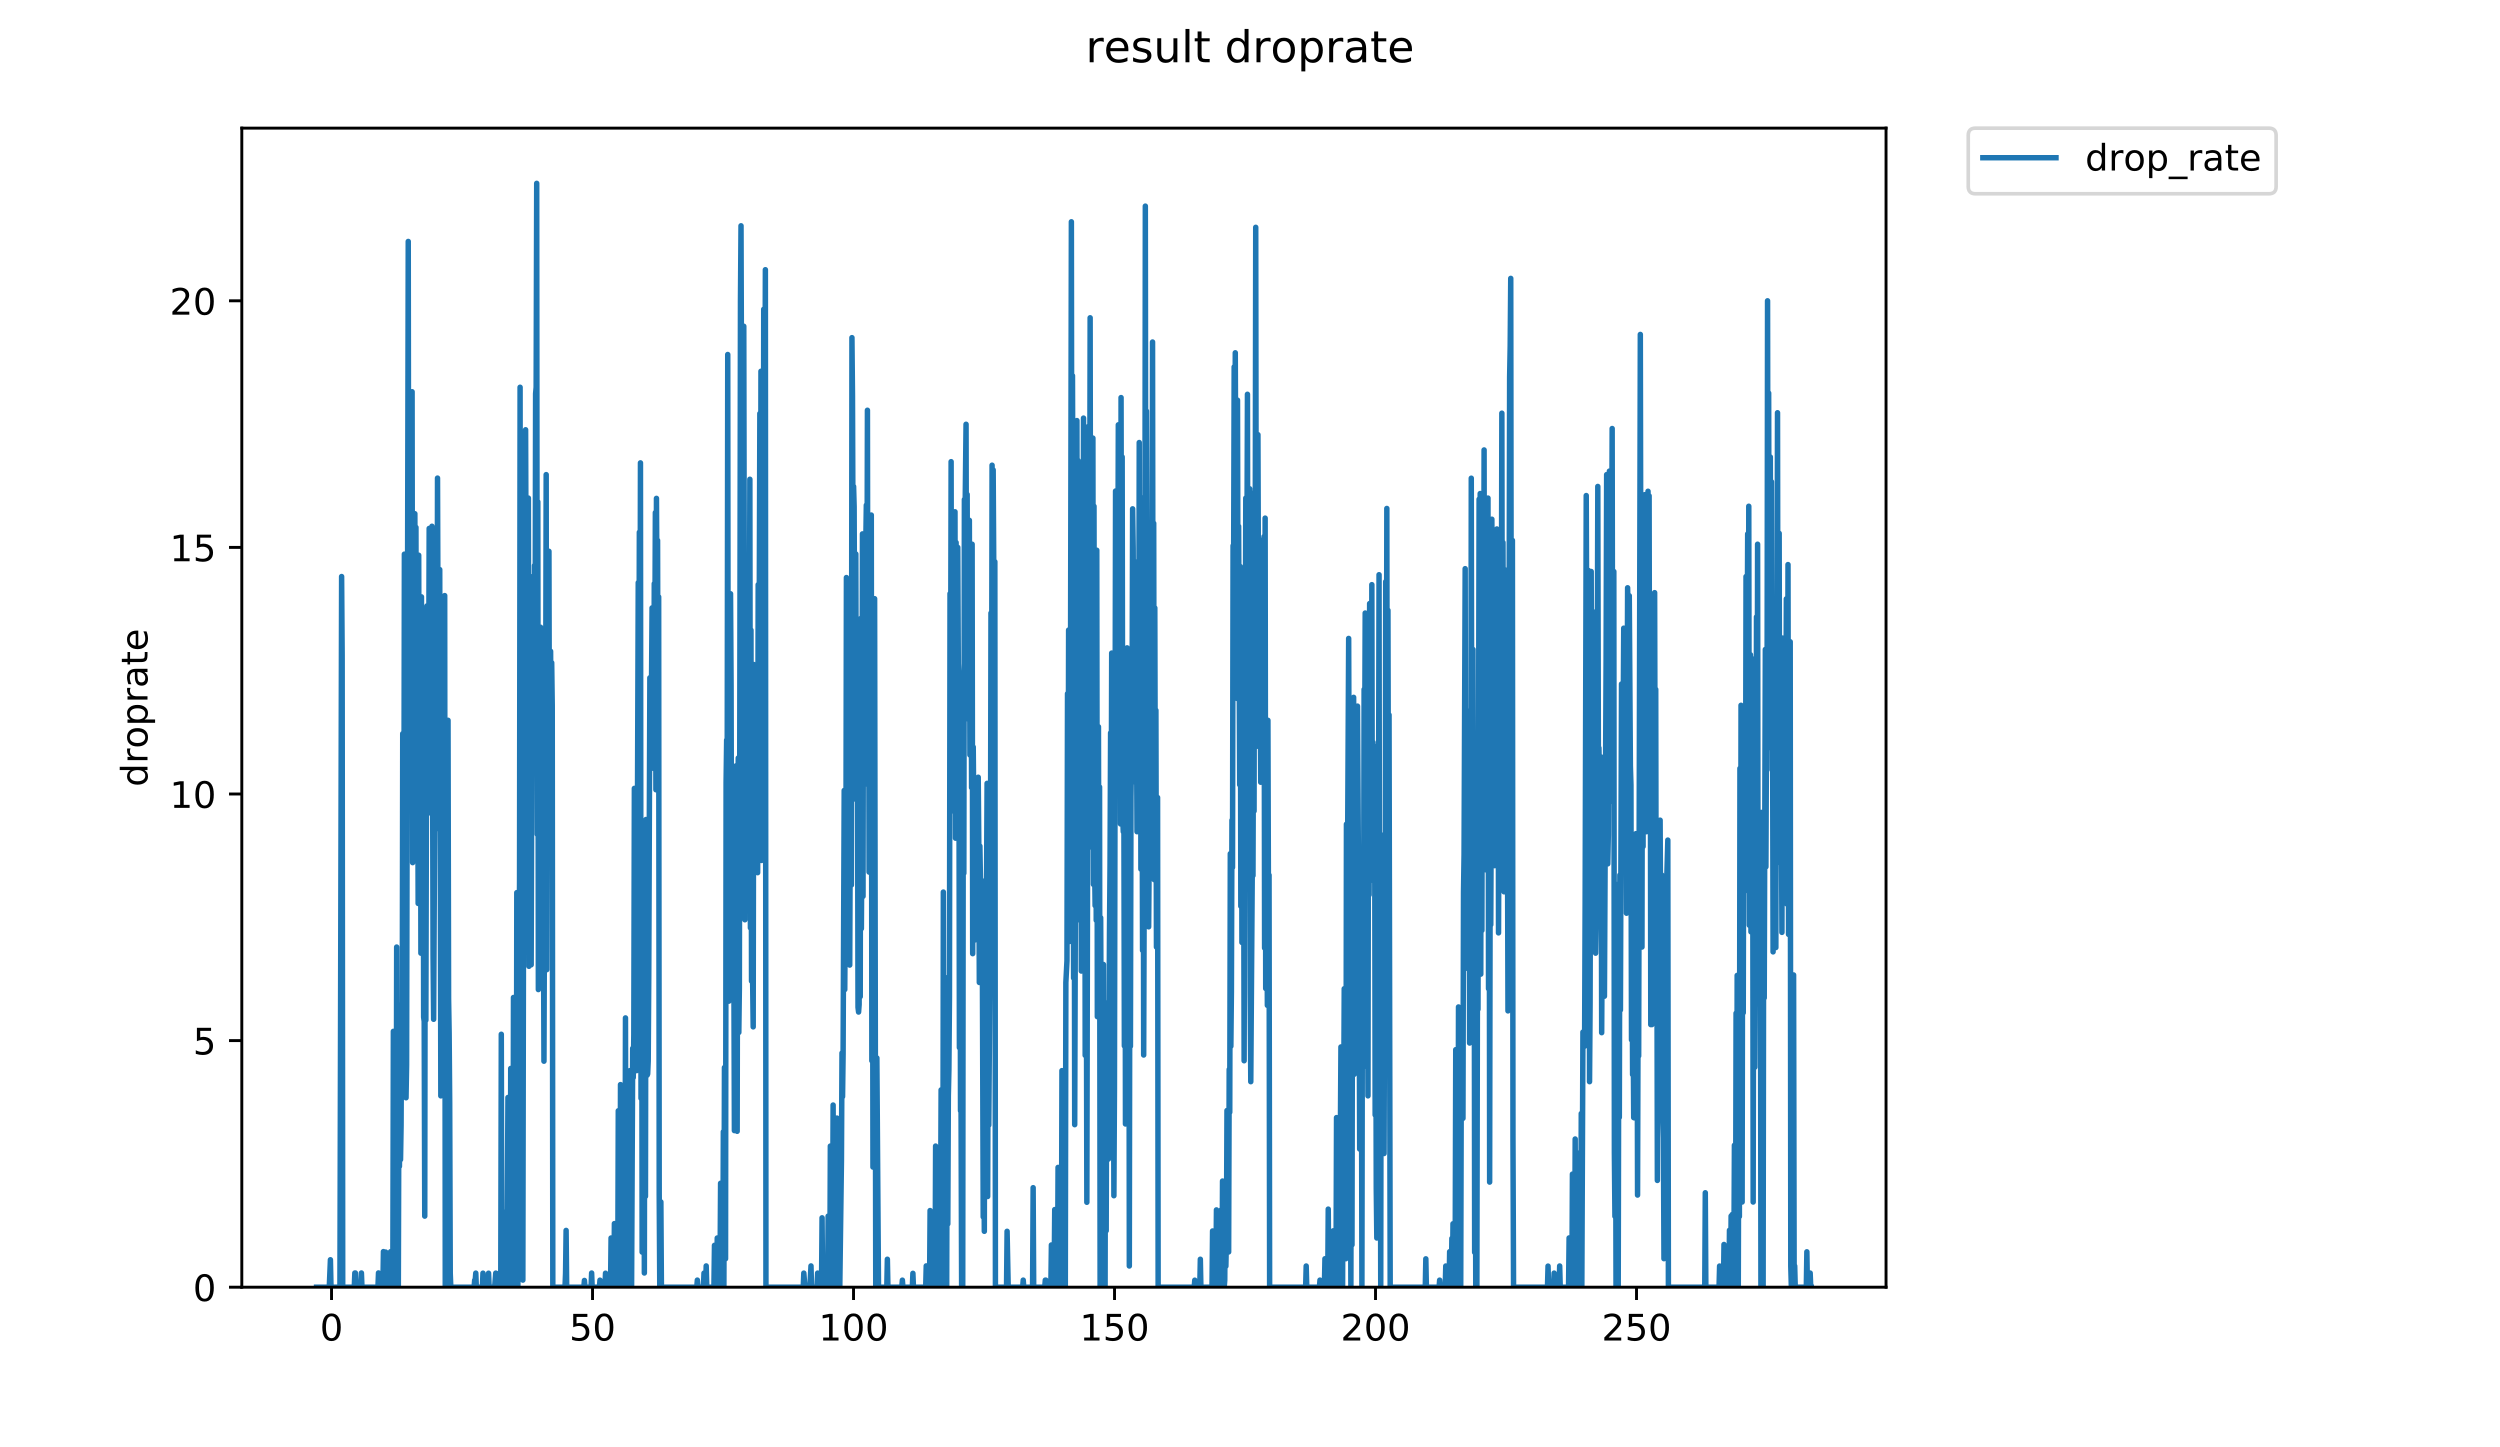 <?xml version="1.0" encoding="utf-8" standalone="no"?>
<!DOCTYPE svg PUBLIC "-//W3C//DTD SVG 1.1//EN"
  "http://www.w3.org/Graphics/SVG/1.1/DTD/svg11.dtd">
<!-- Created with matplotlib (https://matplotlib.org/) -->
<svg height="396pt" version="1.1" viewBox="0 0 684 396" width="684pt" xmlns="http://www.w3.org/2000/svg" xmlns:xlink="http://www.w3.org/1999/xlink">
 <defs>
  <style type="text/css">
*{stroke-linecap:butt;stroke-linejoin:round;}
  </style>
 </defs>
 <g id="figure_1">
  <g id="patch_1">
   <path d="M 0 396 
L 684 396 
L 684 0 
L 0 0 
z
" style="fill:#ffffff;"/>
  </g>
  <g id="axes_1">
   <g id="patch_2">
    <path d="M 66.159 352.174 
L 516.019 352.174 
L 516.019 35.062 
L 66.159 35.062 
z
" style="fill:#ffffff;"/>
   </g>
   <g id="matplotlib.axis_1">
    <g id="xtick_1">
     <g id="line2d_1">
      <defs>
       <path d="M 0 0 
L 0 3.5 
" id="mb878668087" style="stroke:#000000;stroke-width:0.8;"/>
      </defs>
      <g>
       <use style="stroke:#000000;stroke-width:0.8;" x="90.708" xlink:href="#mb878668087" y="352.174"/>
      </g>
     </g>
     <g id="text_1">
      <!-- 0 -->
      <defs>
       <path d="M 31.781 66.406 
Q 24.172 66.406 20.328 58.906 
Q 16.5 51.422 16.5 36.375 
Q 16.5 21.391 20.328 13.891 
Q 24.172 6.391 31.781 6.391 
Q 39.453 6.391 43.281 13.891 
Q 47.125 21.391 47.125 36.375 
Q 47.125 51.422 43.281 58.906 
Q 39.453 66.406 31.781 66.406 
z
M 31.781 74.219 
Q 44.047 74.219 50.516 64.516 
Q 56.984 54.828 56.984 36.375 
Q 56.984 17.969 50.516 8.266 
Q 44.047 -1.422 31.781 -1.422 
Q 19.531 -1.422 13.062 8.266 
Q 6.594 17.969 6.594 36.375 
Q 6.594 54.828 13.062 64.516 
Q 19.531 74.219 31.781 74.219 
z
" id="DejaVuSans-48"/>
      </defs>
      <g transform="translate(87.527 366.773)scale(0.1 -0.1)">
       <use xlink:href="#DejaVuSans-48"/>
      </g>
     </g>
    </g>
    <g id="xtick_2">
     <g id="line2d_2">
      <g>
       <use style="stroke:#000000;stroke-width:0.8;" x="162.117" xlink:href="#mb878668087" y="352.174"/>
      </g>
     </g>
     <g id="text_2">
      <!-- 50 -->
      <defs>
       <path d="M 10.797 72.906 
L 49.516 72.906 
L 49.516 64.594 
L 19.828 64.594 
L 19.828 46.734 
Q 21.969 47.469 24.109 47.828 
Q 26.266 48.188 28.422 48.188 
Q 40.625 48.188 47.75 41.5 
Q 54.891 34.812 54.891 23.391 
Q 54.891 11.625 47.562 5.094 
Q 40.234 -1.422 26.906 -1.422 
Q 22.312 -1.422 17.547 -0.641 
Q 12.797 0.141 7.719 1.703 
L 7.719 11.625 
Q 12.109 9.234 16.797 8.062 
Q 21.484 6.891 26.703 6.891 
Q 35.156 6.891 40.078 11.328 
Q 45.016 15.766 45.016 23.391 
Q 45.016 31 40.078 35.438 
Q 35.156 39.891 26.703 39.891 
Q 22.75 39.891 18.812 39.016 
Q 14.891 38.141 10.797 36.281 
z
" id="DejaVuSans-53"/>
      </defs>
      <g transform="translate(155.754 366.773)scale(0.1 -0.1)">
       <use xlink:href="#DejaVuSans-53"/>
       <use x="63.623" xlink:href="#DejaVuSans-48"/>
      </g>
     </g>
    </g>
    <g id="xtick_3">
     <g id="line2d_3">
      <g>
       <use style="stroke:#000000;stroke-width:0.8;" x="233.525" xlink:href="#mb878668087" y="352.174"/>
      </g>
     </g>
     <g id="text_3">
      <!-- 100 -->
      <defs>
       <path d="M 12.406 8.297 
L 28.516 8.297 
L 28.516 63.922 
L 10.984 60.406 
L 10.984 69.391 
L 28.422 72.906 
L 38.281 72.906 
L 38.281 8.297 
L 54.391 8.297 
L 54.391 0 
L 12.406 0 
z
" id="DejaVuSans-49"/>
      </defs>
      <g transform="translate(223.981 366.773)scale(0.1 -0.1)">
       <use xlink:href="#DejaVuSans-49"/>
       <use x="63.623" xlink:href="#DejaVuSans-48"/>
       <use x="127.246" xlink:href="#DejaVuSans-48"/>
      </g>
     </g>
    </g>
    <g id="xtick_4">
     <g id="line2d_4">
      <g>
       <use style="stroke:#000000;stroke-width:0.8;" x="304.934" xlink:href="#mb878668087" y="352.174"/>
      </g>
     </g>
     <g id="text_4">
      <!-- 150 -->
      <g transform="translate(295.39 366.773)scale(0.1 -0.1)">
       <use xlink:href="#DejaVuSans-49"/>
       <use x="63.623" xlink:href="#DejaVuSans-53"/>
       <use x="127.246" xlink:href="#DejaVuSans-48"/>
      </g>
     </g>
    </g>
    <g id="xtick_5">
     <g id="line2d_5">
      <g>
       <use style="stroke:#000000;stroke-width:0.8;" x="376.342" xlink:href="#mb878668087" y="352.174"/>
      </g>
     </g>
     <g id="text_5">
      <!-- 200 -->
      <defs>
       <path d="M 19.188 8.297 
L 53.609 8.297 
L 53.609 0 
L 7.328 0 
L 7.328 8.297 
Q 12.938 14.109 22.625 23.891 
Q 32.328 33.688 34.812 36.531 
Q 39.547 41.844 41.422 45.531 
Q 43.312 49.219 43.312 52.781 
Q 43.312 58.594 39.234 62.25 
Q 35.156 65.922 28.609 65.922 
Q 23.969 65.922 18.812 64.312 
Q 13.672 62.703 7.812 59.422 
L 7.812 69.391 
Q 13.766 71.781 18.938 73 
Q 24.125 74.219 28.422 74.219 
Q 39.75 74.219 46.484 68.547 
Q 53.219 62.891 53.219 53.422 
Q 53.219 48.922 51.531 44.891 
Q 49.859 40.875 45.406 35.406 
Q 44.188 33.984 37.641 27.219 
Q 31.109 20.453 19.188 8.297 
z
" id="DejaVuSans-50"/>
      </defs>
      <g transform="translate(366.799 366.773)scale(0.1 -0.1)">
       <use xlink:href="#DejaVuSans-50"/>
       <use x="63.623" xlink:href="#DejaVuSans-48"/>
       <use x="127.246" xlink:href="#DejaVuSans-48"/>
      </g>
     </g>
    </g>
    <g id="xtick_6">
     <g id="line2d_6">
      <g>
       <use style="stroke:#000000;stroke-width:0.8;" x="447.751" xlink:href="#mb878668087" y="352.174"/>
      </g>
     </g>
     <g id="text_6">
      <!-- 250 -->
      <g transform="translate(438.207 366.773)scale(0.1 -0.1)">
       <use xlink:href="#DejaVuSans-50"/>
       <use x="63.623" xlink:href="#DejaVuSans-53"/>
       <use x="127.246" xlink:href="#DejaVuSans-48"/>
      </g>
     </g>
    </g>
   </g>
   <g id="matplotlib.axis_2">
    <g id="ytick_1">
     <g id="line2d_7">
      <defs>
       <path d="M 0 0 
L -3.5 0 
" id="m9fac9e9830" style="stroke:#000000;stroke-width:0.8;"/>
      </defs>
      <g>
       <use style="stroke:#000000;stroke-width:0.8;" x="66.159" xlink:href="#m9fac9e9830" y="352.174"/>
      </g>
     </g>
     <g id="text_7">
      <!-- 0 -->
      <g transform="translate(52.796 355.973)scale(0.1 -0.1)">
       <use xlink:href="#DejaVuSans-48"/>
      </g>
     </g>
    </g>
    <g id="ytick_2">
     <g id="line2d_8">
      <g>
       <use style="stroke:#000000;stroke-width:0.8;" x="66.159" xlink:href="#m9fac9e9830" y="284.706"/>
      </g>
     </g>
     <g id="text_8">
      <!-- 5 -->
      <g transform="translate(52.796 288.505)scale(0.1 -0.1)">
       <use xlink:href="#DejaVuSans-53"/>
      </g>
     </g>
    </g>
    <g id="ytick_3">
     <g id="line2d_9">
      <g>
       <use style="stroke:#000000;stroke-width:0.8;" x="66.159" xlink:href="#m9fac9e9830" y="217.237"/>
      </g>
     </g>
     <g id="text_9">
      <!-- 10 -->
      <g transform="translate(46.434 221.036)scale(0.1 -0.1)">
       <use xlink:href="#DejaVuSans-49"/>
       <use x="63.623" xlink:href="#DejaVuSans-48"/>
      </g>
     </g>
    </g>
    <g id="ytick_4">
     <g id="line2d_10">
      <g>
       <use style="stroke:#000000;stroke-width:0.8;" x="66.159" xlink:href="#m9fac9e9830" y="149.769"/>
      </g>
     </g>
     <g id="text_10">
      <!-- 15 -->
      <g transform="translate(46.434 153.568)scale(0.1 -0.1)">
       <use xlink:href="#DejaVuSans-49"/>
       <use x="63.623" xlink:href="#DejaVuSans-53"/>
      </g>
     </g>
    </g>
    <g id="ytick_5">
     <g id="line2d_11">
      <g>
       <use style="stroke:#000000;stroke-width:0.8;" x="66.159" xlink:href="#m9fac9e9830" y="82.3"/>
      </g>
     </g>
     <g id="text_11">
      <!-- 20 -->
      <g transform="translate(46.434 86.099)scale(0.1 -0.1)">
       <use xlink:href="#DejaVuSans-50"/>
       <use x="63.623" xlink:href="#DejaVuSans-48"/>
      </g>
     </g>
    </g>
    <g id="text_12">
     <!-- droprate -->
     <defs>
      <path d="M 45.406 46.391 
L 45.406 75.984 
L 54.391 75.984 
L 54.391 0 
L 45.406 0 
L 45.406 8.203 
Q 42.578 3.328 38.25 0.953 
Q 33.938 -1.422 27.875 -1.422 
Q 17.969 -1.422 11.734 6.484 
Q 5.516 14.406 5.516 27.297 
Q 5.516 40.188 11.734 48.094 
Q 17.969 56 27.875 56 
Q 33.938 56 38.25 53.625 
Q 42.578 51.266 45.406 46.391 
z
M 14.797 27.297 
Q 14.797 17.391 18.875 11.75 
Q 22.953 6.109 30.078 6.109 
Q 37.203 6.109 41.297 11.75 
Q 45.406 17.391 45.406 27.297 
Q 45.406 37.203 41.297 42.844 
Q 37.203 48.484 30.078 48.484 
Q 22.953 48.484 18.875 42.844 
Q 14.797 37.203 14.797 27.297 
z
" id="DejaVuSans-100"/>
      <path d="M 41.109 46.297 
Q 39.594 47.172 37.812 47.578 
Q 36.031 48 33.891 48 
Q 26.266 48 22.188 43.047 
Q 18.109 38.094 18.109 28.812 
L 18.109 0 
L 9.078 0 
L 9.078 54.688 
L 18.109 54.688 
L 18.109 46.188 
Q 20.953 51.172 25.484 53.578 
Q 30.031 56 36.531 56 
Q 37.453 56 38.578 55.875 
Q 39.703 55.766 41.062 55.516 
z
" id="DejaVuSans-114"/>
      <path d="M 30.609 48.391 
Q 23.391 48.391 19.188 42.75 
Q 14.984 37.109 14.984 27.297 
Q 14.984 17.484 19.156 11.844 
Q 23.344 6.203 30.609 6.203 
Q 37.797 6.203 41.984 11.859 
Q 46.188 17.531 46.188 27.297 
Q 46.188 37.016 41.984 42.703 
Q 37.797 48.391 30.609 48.391 
z
M 30.609 56 
Q 42.328 56 49.016 48.375 
Q 55.719 40.766 55.719 27.297 
Q 55.719 13.875 49.016 6.219 
Q 42.328 -1.422 30.609 -1.422 
Q 18.844 -1.422 12.172 6.219 
Q 5.516 13.875 5.516 27.297 
Q 5.516 40.766 12.172 48.375 
Q 18.844 56 30.609 56 
z
" id="DejaVuSans-111"/>
      <path d="M 18.109 8.203 
L 18.109 -20.797 
L 9.078 -20.797 
L 9.078 54.688 
L 18.109 54.688 
L 18.109 46.391 
Q 20.953 51.266 25.266 53.625 
Q 29.594 56 35.594 56 
Q 45.562 56 51.781 48.094 
Q 58.016 40.188 58.016 27.297 
Q 58.016 14.406 51.781 6.484 
Q 45.562 -1.422 35.594 -1.422 
Q 29.594 -1.422 25.266 0.953 
Q 20.953 3.328 18.109 8.203 
z
M 48.688 27.297 
Q 48.688 37.203 44.609 42.844 
Q 40.531 48.484 33.406 48.484 
Q 26.266 48.484 22.188 42.844 
Q 18.109 37.203 18.109 27.297 
Q 18.109 17.391 22.188 11.75 
Q 26.266 6.109 33.406 6.109 
Q 40.531 6.109 44.609 11.75 
Q 48.688 17.391 48.688 27.297 
z
" id="DejaVuSans-112"/>
      <path d="M 34.281 27.484 
Q 23.391 27.484 19.188 25 
Q 14.984 22.516 14.984 16.5 
Q 14.984 11.719 18.141 8.906 
Q 21.297 6.109 26.703 6.109 
Q 34.188 6.109 38.703 11.406 
Q 43.219 16.703 43.219 25.484 
L 43.219 27.484 
z
M 52.203 31.203 
L 52.203 0 
L 43.219 0 
L 43.219 8.297 
Q 40.141 3.328 35.547 0.953 
Q 30.953 -1.422 24.312 -1.422 
Q 15.922 -1.422 10.953 3.297 
Q 6 8.016 6 15.922 
Q 6 25.141 12.172 29.828 
Q 18.359 34.516 30.609 34.516 
L 43.219 34.516 
L 43.219 35.406 
Q 43.219 41.609 39.141 45 
Q 35.062 48.391 27.688 48.391 
Q 23 48.391 18.547 47.266 
Q 14.109 46.141 10.016 43.891 
L 10.016 52.203 
Q 14.938 54.109 19.578 55.047 
Q 24.219 56 28.609 56 
Q 40.484 56 46.344 49.844 
Q 52.203 43.703 52.203 31.203 
z
" id="DejaVuSans-97"/>
      <path d="M 18.312 70.219 
L 18.312 54.688 
L 36.812 54.688 
L 36.812 47.703 
L 18.312 47.703 
L 18.312 18.016 
Q 18.312 11.328 20.141 9.422 
Q 21.969 7.516 27.594 7.516 
L 36.812 7.516 
L 36.812 0 
L 27.594 0 
Q 17.188 0 13.234 3.875 
Q 9.281 7.766 9.281 18.016 
L 9.281 47.703 
L 2.688 47.703 
L 2.688 54.688 
L 9.281 54.688 
L 9.281 70.219 
z
" id="DejaVuSans-116"/>
      <path d="M 56.203 29.594 
L 56.203 25.203 
L 14.891 25.203 
Q 15.484 15.922 20.484 11.062 
Q 25.484 6.203 34.422 6.203 
Q 39.594 6.203 44.453 7.469 
Q 49.312 8.734 54.109 11.281 
L 54.109 2.781 
Q 49.266 0.734 44.188 -0.344 
Q 39.109 -1.422 33.891 -1.422 
Q 20.797 -1.422 13.156 6.188 
Q 5.516 13.812 5.516 26.812 
Q 5.516 40.234 12.766 48.109 
Q 20.016 56 32.328 56 
Q 43.359 56 49.781 48.891 
Q 56.203 41.797 56.203 29.594 
z
M 47.219 32.234 
Q 47.125 39.594 43.094 43.984 
Q 39.062 48.391 32.422 48.391 
Q 24.906 48.391 20.391 44.141 
Q 15.875 39.891 15.188 32.172 
z
" id="DejaVuSans-101"/>
     </defs>
     <g transform="translate(40.354 215.236)rotate(-90)scale(0.1 -0.1)">
      <use xlink:href="#DejaVuSans-100"/>
      <use x="63.477" xlink:href="#DejaVuSans-114"/>
      <use x="104.559" xlink:href="#DejaVuSans-111"/>
      <use x="165.74" xlink:href="#DejaVuSans-112"/>
      <use x="229.217" xlink:href="#DejaVuSans-114"/>
      <use x="270.33" xlink:href="#DejaVuSans-97"/>
      <use x="331.609" xlink:href="#DejaVuSans-116"/>
      <use x="370.818" xlink:href="#DejaVuSans-101"/>
     </g>
    </g>
   </g>
   <g id="line2d_12">
    <path clip-path="url(#pbc13755c59)" d="M 86.607 352.174 
L 90.088 352.174 
L 90.401 344.667 
L 90.56 352.174 
L 93.007 352.174 
L 93.464 157.74 
L 93.614 179.377 
L 93.766 352.174 
L 96.93 352.174 
L 97.08 348.297 
L 97.23 348.291 
L 97.382 352.174 
L 98.734 352.174 
L 98.883 348.291 
L 99.034 352.174 
L 103.406 352.174 
L 103.556 348.274 
L 103.705 352.174 
L 104.756 352.174 
L 104.906 342.438 
L 105.055 352.174 
L 105.356 352.174 
L 105.508 342.563 
L 105.66 352.174 
L 105.96 352.174 
L 106.112 344.474 
L 106.262 352.174 
L 106.562 352.174 
L 106.715 350.263 
L 106.865 342.466 
L 107.019 352.174 
L 107.17 352.174 
L 107.324 346.489 
L 107.474 352.174 
L 107.624 282.178 
L 107.774 293.76 
L 107.923 336.575 
L 108.073 326.825 
L 108.224 332.842 
L 108.378 344.593 
L 108.528 259.114 
L 108.679 352.174 
L 108.829 289.955 
L 108.981 352.174 
L 109.132 301.911 
L 109.283 319.12 
L 109.433 305.644 
L 109.584 317.277 
L 109.735 307.901 
L 109.886 274.735 
L 110.036 292.073 
L 110.186 200.734 
L 110.337 251.214 
L 110.487 249.273 
L 110.637 151.618 
L 110.787 258.846 
L 110.938 178.187 
L 111.09 300.349 
L 111.244 291.357 
L 111.696 66.061 
L 111.846 193.652 
L 111.996 132.147 
L 112.146 216.071 
L 112.296 190.794 
L 112.446 130.52 
L 112.596 181.319 
L 112.749 107.182 
L 112.9 236.016 
L 113.05 153.852 
L 113.35 167.728 
L 113.5 140.546 
L 113.65 178.878 
L 113.802 144.283 
L 113.952 223.848 
L 114.256 199.67 
L 114.406 247.18 
L 114.556 151.907 
L 114.707 219.959 
L 114.857 212.383 
L 115.007 169.406 
L 115.157 260.79 
L 115.307 163.301 
L 115.457 235.514 
L 115.607 235.682 
L 115.758 181.319 
L 115.908 278.289 
L 116.06 279.442 
L 116.21 332.731 
L 116.361 216.851 
L 116.513 279.131 
L 116.815 165.786 
L 116.966 222.65 
L 117.118 172.513 
L 117.27 192.633 
L 117.422 144.579 
L 117.575 165.397 
L 117.727 221.837 
L 117.879 150.057 
L 118.03 157.479 
L 118.182 143.986 
L 118.488 261.444 
L 118.644 278.88 
L 118.948 219.732 
L 119.249 186.157 
L 119.4 170.193 
L 119.551 226.696 
L 119.703 130.808 
L 119.854 174.575 
L 120.006 155.832 
L 120.157 207.805 
L 120.309 155.832 
L 120.61 299.828 
L 120.76 243.604 
L 120.91 268.808 
L 121.215 249.256 
L 121.365 269.166 
L 121.669 162.957 
L 121.822 352.174 
L 122.431 352.174 
L 122.581 197.074 
L 122.733 273.252 
L 122.884 282.579 
L 123.035 301.767 
L 123.189 348.384 
L 123.339 352.174 
L 129.716 352.174 
L 129.868 350.26 
L 130.022 350.266 
L 130.173 348.324 
L 130.324 352.174 
L 131.986 352.174 
L 132.138 348.341 
L 132.29 352.174 
L 133.516 352.174 
L 133.668 348.352 
L 133.82 352.174 
L 135.336 352.174 
L 135.639 348.324 
L 135.791 352.174 
L 136.548 352.174 
L 136.699 348.313 
L 136.851 352.174 
L 137.003 352.174 
L 137.155 282.976 
L 137.306 352.174 
L 137.609 352.174 
L 137.76 350.235 
L 137.911 352.174 
L 138.061 334.8 
L 138.214 352.174 
L 138.37 331.587 
L 138.521 352.174 
L 138.673 352.174 
L 138.976 300.275 
L 139.127 352.174 
L 139.278 352.174 
L 139.43 309.705 
L 139.581 352.174 
L 139.732 292.331 
L 139.883 352.174 
L 140.034 294.012 
L 140.185 348.302 
L 140.335 352.174 
L 140.486 272.913 
L 140.636 352.174 
L 140.787 292.073 
L 140.937 352.174 
L 141.089 278.818 
L 141.242 352.174 
L 141.393 244.225 
L 141.695 352.174 
L 141.846 263.12 
L 141.996 261.053 
L 142.147 241.347 
L 142.297 105.953 
L 142.448 307.647 
L 142.599 264.93 
L 142.749 301.911 
L 142.9 268.808 
L 143.051 350.238 
L 143.351 185.442 
L 143.502 150.254 
L 143.653 187.617 
L 143.803 117.585 
L 144.108 210.035 
L 144.261 165.66 
L 144.414 195.67 
L 144.565 136.275 
L 144.718 264.379 
L 144.869 208.912 
L 145.019 205.041 
L 145.175 214.791 
L 145.33 263.968 
L 145.634 157.773 
L 145.785 191.719 
L 145.935 177.687 
L 146.088 193.312 
L 146.239 154.705 
L 146.39 191.489 
L 146.541 107.709 
L 146.692 105.953 
L 146.842 50.163 
L 146.993 228.272 
L 147.143 137.282 
L 147.294 270.747 
L 147.444 266.623 
L 147.595 226.155 
L 147.745 225.974 
L 147.895 171.611 
L 148.045 237.623 
L 148.196 192.968 
L 148.505 262.465 
L 148.667 247.263 
L 148.827 290.343 
L 149.134 201.196 
L 149.285 199.888 
L 149.436 129.857 
L 149.587 265.305 
L 149.738 179.873 
L 149.889 183.745 
L 150.04 174.32 
L 150.19 150.833 
L 150.341 220.149 
L 150.642 178.187 
L 150.793 203.105 
L 150.943 181.319 
L 151.094 193.197 
L 151.247 352.174 
L 154.584 352.174 
L 154.736 348.33 
L 154.886 336.642 
L 155.037 352.174 
L 159.74 352.174 
L 159.899 350.331 
L 160.051 352.174 
L 161.718 352.174 
L 161.869 348.302 
L 162.019 352.174 
L 164.001 352.174 
L 164.154 350.255 
L 164.304 352.174 
L 165.515 352.174 
L 165.668 348.352 
L 165.823 352.174 
L 167.037 352.174 
L 167.189 338.719 
L 167.339 352.174 
L 167.947 352.174 
L 168.098 334.775 
L 168.404 352.174 
L 169.01 352.174 
L 169.161 303.913 
L 169.311 352.174 
L 169.463 352.174 
L 169.615 350.249 
L 169.768 296.747 
L 169.918 352.174 
L 170.07 352.174 
L 170.221 303.913 
L 170.372 342.536 
L 170.524 352.174 
L 170.828 309.826 
L 170.978 352.174 
L 171.129 278.502 
L 171.28 350.246 
L 171.433 294.917 
L 171.585 352.174 
L 171.738 298.582 
L 171.889 352.174 
L 172.043 323.626 
L 172.194 352.174 
L 172.346 292.924 
L 172.498 352.174 
L 172.65 300.423 
L 172.801 352.174 
L 173.105 286.82 
L 173.258 294.835 
L 173.409 283.074 
L 173.561 215.699 
L 173.863 245.236 
L 174.013 243.604 
L 174.166 292.924 
L 174.622 159.407 
L 174.773 211.454 
L 174.925 145.618 
L 175.076 208.011 
L 175.229 126.642 
L 175.381 300.496 
L 175.54 232.189 
L 175.691 342.577 
L 175.841 243.291 
L 175.994 327.257 
L 176.144 274.735 
L 176.295 348.291 
L 176.445 249.273 
L 176.598 327.327 
L 176.748 224.217 
L 176.899 288.561 
L 177.05 294.178 
L 177.2 293.844 
L 177.351 290.312 
L 177.501 266.623 
L 177.803 185.442 
L 178.104 207.392 
L 178.406 166.321 
L 178.557 196.851 
L 178.707 187.143 
L 178.857 210.238 
L 179.007 159.685 
L 179.157 177.184 
L 179.307 140.241 
L 179.457 216.071 
L 179.607 136.353 
L 179.757 163.845 
L 179.909 147.841 
L 180.059 216.071 
L 180.209 163.301 
L 180.359 326.64 
L 180.512 352.174 
L 180.662 352.174 
L 180.812 328.842 
L 180.962 352.174 
L 190.642 352.174 
L 190.793 350.238 
L 190.944 352.174 
L 192.46 352.174 
L 192.612 348.33 
L 192.764 352.174 
L 193.065 352.174 
L 193.215 346.358 
L 193.367 352.174 
L 195.328 352.174 
L 195.481 340.723 
L 195.632 352.174 
L 196.087 352.174 
L 196.238 338.719 
L 196.39 352.174 
L 196.692 352.174 
L 196.845 344.529 
L 196.997 348.341 
L 197.151 323.746 
L 197.302 352.174 
L 197.453 348.313 
L 197.604 330.939 
L 197.755 352.174 
L 197.906 309.644 
L 198.057 352.174 
L 198.208 292.073 
L 198.359 301.911 
L 198.509 344.397 
L 198.659 214.126 
L 198.809 202.46 
L 198.959 213.927 
L 199.109 96.992 
L 199.263 243.231 
L 199.416 273.922 
L 199.721 198.015 
L 199.872 162.449 
L 200.022 187.617 
L 200.175 252.363 
L 200.479 213.183 
L 200.629 214.325 
L 200.93 309.337 
L 201.08 224.583 
L 201.386 209.526 
L 201.536 233.91 
L 201.687 309.522 
L 201.838 226.696 
L 201.989 207.392 
L 202.139 282.479 
L 202.29 270.394 
L 202.592 82.3 
L 202.742 61.779 
L 203.045 158.034 
L 203.196 143.688 
L 203.347 178.187 
L 203.498 89.26 
L 203.8 251.648 
L 203.951 203.531 
L 204.102 197.74 
L 204.252 160.238 
L 204.556 238.279 
L 204.706 193.425 
L 204.858 196.256 
L 205.009 196.033 
L 205.161 131.124 
L 205.312 253.863 
L 205.463 172.387 
L 205.617 268.433 
L 205.769 256.065 
L 206.073 280.952 
L 206.223 181.809 
L 206.376 184.219 
L 206.527 218.592 
L 206.68 189.944 
L 206.832 206.504 
L 206.983 182.296 
L 207.287 238.766 
L 207.44 159.956 
L 207.592 212.452 
L 207.894 113.143 
L 208.045 209.118 
L 208.197 101.577 
L 208.349 235.42 
L 208.65 130.175 
L 208.801 213.183 
L 208.953 84.61 
L 209.104 168.783 
L 209.407 73.794 
L 209.559 352.174 
L 219.77 352.174 
L 219.921 348.324 
L 220.225 352.174 
L 221.585 352.174 
L 221.886 346.358 
L 222.037 352.174 
L 223.552 352.174 
L 223.704 348.319 
L 223.854 352.174 
L 224.762 352.174 
L 224.916 333.196 
L 225.066 352.174 
L 225.672 352.174 
L 225.826 346.489 
L 225.977 348.302 
L 226.127 352.174 
L 226.427 352.174 
L 226.577 332.731 
L 226.727 352.174 
L 227.03 352.174 
L 227.181 313.566 
L 227.332 352.174 
L 227.637 352.174 
L 227.79 338.795 
L 227.942 302.339 
L 228.093 352.174 
L 228.246 352.174 
L 228.398 350.26 
L 228.55 305.91 
L 228.701 352.174 
L 228.853 305.976 
L 229.004 305.91 
L 229.155 352.174 
L 229.306 338.661 
L 229.458 352.174 
L 229.611 312.15 
L 229.764 352.174 
L 230.221 317.476 
L 230.371 288.103 
L 230.522 300.053 
L 230.673 288.287 
L 230.973 216.266 
L 231.124 270.747 
L 231.277 247.053 
L 231.428 246.001 
L 231.578 158.02 
L 231.728 198.793 
L 231.879 164.115 
L 232.031 159.682 
L 232.182 232.829 
L 232.332 162.177 
L 232.482 264.044 
L 232.789 182.323 
L 232.94 242.14 
L 233.09 92.382 
L 233.241 108.242 
L 233.392 150.544 
L 233.542 133.095 
L 233.693 138.605 
L 233.843 183.503 
L 233.993 179.128 
L 234.148 151.567 
L 234.298 218.784 
L 234.449 182.053 
L 234.599 199.013 
L 234.752 275.614 
L 234.907 276.895 
L 235.058 274.846 
L 235.209 207.805 
L 235.36 272.685 
L 235.513 169.209 
L 235.671 254.072 
L 235.821 228.803 
L 235.971 146.074 
L 236.122 245.236 
L 236.272 154.422 
L 236.423 214.325 
L 236.573 146.961 
L 236.723 212.383 
L 236.874 149.189 
L 237.026 138.203 
L 237.176 177.937 
L 237.329 112.243 
L 237.479 214.72 
L 237.629 150.254 
L 237.78 238.604 
L 237.931 189.786 
L 238.083 194.105 
L 238.233 187.617 
L 238.387 140.919 
L 238.538 290.223 
L 238.688 210.848 
L 238.839 319.31 
L 239.293 163.801 
L 239.603 352.174 
L 239.908 289.457 
L 240.359 352.174 
L 242.63 352.174 
L 242.783 344.529 
L 242.933 352.174 
L 246.733 352.174 
L 246.888 350.252 
L 247.039 352.174 
L 249.614 352.174 
L 249.769 348.384 
L 249.92 352.174 
L 253.269 352.174 
L 253.419 346.35 
L 253.569 352.174 
L 254.321 352.174 
L 254.474 331.209 
L 254.624 352.174 
L 255.227 352.174 
L 255.377 332.731 
L 255.528 352.174 
L 255.831 352.174 
L 255.982 313.566 
L 256.133 352.174 
L 256.434 352.174 
L 256.585 325.071 
L 256.735 352.174 
L 256.886 332.814 
L 257.037 352.174 
L 257.187 352.174 
L 257.337 332.703 
L 257.489 298.199 
L 257.639 352.174 
L 257.792 298.809 
L 257.949 352.174 
L 258.099 244.07 
L 258.25 332.787 
L 258.403 293.008 
L 258.555 352.174 
L 258.706 267.478 
L 258.858 279.235 
L 259.009 352.174 
L 259.164 295.398 
L 259.315 334.875 
L 259.466 299.828 
L 259.618 292.587 
L 259.772 272.688 
L 259.924 162.419 
L 260.075 195.135 
L 260.226 126.314 
L 260.376 221.904 
L 260.678 157.201 
L 260.829 183.022 
L 260.98 166.321 
L 261.13 199.378 
L 261.283 140.021 
L 261.435 229.33 
L 261.587 148.423 
L 261.738 179.873 
L 261.888 154.137 
L 262.039 149.769 
L 262.19 181.564 
L 262.341 184.706 
L 262.493 286.633 
L 262.646 222.207 
L 262.796 303.913 
L 262.947 303.636 
L 263.099 352.174 
L 263.251 256.338 
L 263.402 352.174 
L 263.554 206.504 
L 263.706 238.927 
L 263.856 136.663 
L 264.007 143.986 
L 264.312 116.082 
L 264.462 183.745 
L 264.614 135.277 
L 264.765 185.442 
L 264.916 157.757 
L 265.067 196.851 
L 265.218 142.358 
L 265.368 206.559 
L 265.52 165.19 
L 265.672 162.149 
L 265.824 215.505 
L 265.974 148.897 
L 266.125 260.922 
L 266.277 204.377 
L 266.428 221.837 
L 266.579 222.278 
L 266.73 257.175 
L 266.881 228.803 
L 267.033 253.863 
L 267.338 216.087 
L 267.488 247.632 
L 267.641 212.65 
L 267.792 230.557 
L 267.943 268.808 
L 268.093 231.483 
L 268.245 240.369 
L 268.396 242.454 
L 268.548 252.505 
L 268.703 240.983 
L 269.007 332.952 
L 269.158 313.731 
L 269.311 336.884 
L 269.464 251.019 
L 269.615 309.765 
L 269.768 254.974 
L 269.92 240.688 
L 270.07 214.325 
L 270.223 327.363 
L 270.376 270.221 
L 270.527 307.838 
L 270.979 245.389 
L 271.129 167.728 
L 271.28 214.72 
L 271.43 127.279 
L 271.582 210.848 
L 271.732 128.564 
L 272.034 179.625 
L 272.188 153.681 
L 272.346 352.174 
L 275.387 352.174 
L 275.54 336.884 
L 275.845 352.174 
L 279.804 352.174 
L 279.954 350.241 
L 280.105 352.174 
L 282.513 352.174 
L 282.667 324.953 
L 282.817 352.174 
L 285.841 352.174 
L 285.993 350.246 
L 286.145 350.249 
L 286.296 352.174 
L 287.512 352.174 
L 287.663 340.625 
L 287.814 352.174 
L 288.269 352.174 
L 288.42 348.313 
L 288.571 330.939 
L 288.723 352.174 
L 289.027 352.174 
L 289.179 344.507 
L 289.332 352.174 
L 289.484 319.404 
L 289.634 352.174 
L 289.788 352.174 
L 289.939 348.319 
L 290.092 327.221 
L 290.243 350.249 
L 290.395 352.174 
L 290.548 292.924 
L 290.708 352.174 
L 290.86 304.392 
L 291.012 293.164 
L 291.165 352.174 
L 291.317 294.754 
L 291.468 352.174 
L 291.618 268.808 
L 291.92 262.863 
L 292.071 189.786 
L 292.221 244.07 
L 292.372 172.387 
L 292.523 255.097 
L 292.674 257.583 
L 292.826 219.355 
L 293.128 60.679 
L 293.28 181.344 
L 293.431 102.792 
L 293.582 153.907 
L 293.734 267.598 
L 293.885 203.318 
L 294.036 307.711 
L 294.64 115.071 
L 294.79 229.857 
L 294.941 125.99 
L 295.092 251.648 
L 295.394 162.992 
L 295.545 247.331 
L 295.696 177.256 
L 295.848 265.676 
L 295.999 259.381 
L 296.15 183.745 
L 296.3 204.617 
L 296.451 114.391 
L 296.602 226.696 
L 296.753 135.966 
L 296.905 288.742 
L 297.207 249.715 
L 297.358 328.943 
L 297.812 116.662 
L 297.963 174.32 
L 298.113 166.587 
L 298.264 86.946 
L 298.415 196.098 
L 298.565 144.13 
L 298.716 231.799 
L 298.866 220.339 
L 299.017 119.858 
L 299.168 241.982 
L 299.319 138.508 
L 299.472 235.254 
L 299.622 247.782 
L 299.778 163.977 
L 299.929 251.792 
L 300.079 150.544 
L 300.233 278.158 
L 300.384 270.98 
L 300.536 198.837 
L 300.687 269.047 
L 300.838 215.309 
L 300.989 352.174 
L 301.139 251.069 
L 301.293 287.738 
L 301.444 284.609 
L 301.746 352.174 
L 301.898 263.88 
L 302.049 352.174 
L 302.199 311.577 
L 302.352 352.174 
L 302.502 274.401 
L 302.653 336.731 
L 302.803 286.067 
L 303.103 307.583 
L 303.254 317.126 
L 303.556 255.237 
L 303.707 236.514 
L 303.857 200.516 
L 304.007 231.625 
L 304.159 178.684 
L 304.309 268.688 
L 304.459 255.237 
L 304.61 274.513 
L 304.761 327.15 
L 304.913 298.353 
L 305.216 134.347 
L 305.368 148.132 
L 305.524 147.895 
L 305.824 167.728 
L 305.974 116.229 
L 306.123 190.561 
L 306.274 185.442 
L 306.424 134.094 
L 306.574 225.427 
L 306.724 108.781 
L 306.875 194.105 
L 307.025 125.014 
L 307.175 223.663 
L 307.325 227.557 
L 307.474 210.033 
L 307.625 286.162 
L 307.775 200.297 
L 307.925 307.519 
L 308.075 274.288 
L 308.225 270.394 
L 308.377 177.256 
L 308.529 258.521 
L 308.832 199.013 
L 308.983 346.375 
L 309.133 245.389 
L 309.284 286.257 
L 309.433 218.015 
L 309.734 193.197 
L 309.885 139.218 
L 310.035 149.963 
L 310.185 184.961 
L 310.335 153.566 
L 310.639 163.757 
L 310.789 214.126 
L 310.939 196.851 
L 311.089 227.557 
L 311.243 154.213 
L 311.393 208.293 
L 311.546 203.105 
L 311.696 121.077 
L 311.847 215.874 
L 311.998 136.041 
L 312.149 237.788 
L 312.3 199.452 
L 312.451 198.572 
L 312.603 260.041 
L 312.759 192.508 
L 312.91 288.652 
L 313.212 192.633 
L 313.363 56.395 
L 313.513 185.681 
L 313.665 112.458 
L 313.966 199.452 
L 314.118 189.786 
L 314.269 253.581 
L 314.577 212.004 
L 314.735 217.237 
L 314.886 238.279 
L 315.037 207.392 
L 315.187 202.676 
L 315.337 93.577 
L 315.492 216.294 
L 315.652 143.168 
L 315.803 240.688 
L 315.953 166.321 
L 316.103 225.974 
L 316.255 194.331 
L 316.406 259.114 
L 316.556 226.336 
L 316.711 218.194 
L 316.866 352.174 
L 326.738 352.174 
L 326.891 350.26 
L 327.044 352.174 
L 328.259 352.174 
L 328.412 344.529 
L 328.564 352.174 
L 331.607 352.174 
L 331.759 336.797 
L 332.064 352.174 
L 332.515 352.174 
L 332.667 348.335 
L 332.819 331.03 
L 332.97 352.174 
L 333.425 352.174 
L 333.726 334.7 
L 333.876 352.174 
L 334.029 331.12 
L 334.18 352.174 
L 334.332 352.174 
L 334.483 323.135 
L 334.635 352.174 
L 334.788 329.206 
L 334.943 352.174 
L 335.093 350.244 
L 335.244 327.007 
L 335.397 346.44 
L 335.549 338.719 
L 335.7 303.844 
L 335.853 327.467 
L 336.004 311.693 
L 336.156 342.536 
L 336.308 292.587 
L 336.46 304.324 
L 336.61 233.57 
L 336.761 286.257 
L 336.912 271.327 
L 337.063 224.4 
L 337.215 237.334 
L 337.368 149.29 
L 337.518 155.796 
L 337.669 100.369 
L 337.821 158.034 
L 337.973 96.524 
L 338.125 138.812 
L 338.275 142.488 
L 338.429 191.084 
L 338.579 109.482 
L 338.731 177.006 
L 338.882 143.986 
L 339.184 214.72 
L 339.335 154.988 
L 339.486 247.931 
L 339.637 174.32 
L 339.789 257.853 
L 339.941 186.631 
L 340.092 215.114 
L 340.243 222.65 
L 340.393 290.223 
L 340.846 136.275 
L 341.15 153.118 
L 341.303 107.875 
L 341.454 213.382 
L 341.607 138.812 
L 341.758 238.604 
L 341.909 133.723 
L 342.061 271.786 
L 342.212 295.95 
L 342.663 232.316 
L 342.814 239.565 
L 342.964 194.683 
L 343.114 221.904 
L 343.264 134.722 
L 343.415 161.062 
L 343.566 62.195 
L 343.717 170.714 
L 343.868 125.99 
L 344.02 204.166 
L 344.171 118.926 
L 344.322 164.654 
L 344.473 147.549 
L 344.625 153.34 
L 344.932 214.02 
L 345.234 174.32 
L 345.385 191.719 
L 345.536 169.567 
L 345.689 208.216 
L 345.84 146.794 
L 345.991 259.381 
L 346.142 141.757 
L 346.296 270.452 
L 346.45 236.405 
L 346.601 241.982 
L 346.752 275.067 
L 346.903 197.074 
L 347.057 249.978 
L 347.213 239.413 
L 347.368 352.174 
L 357.223 352.174 
L 357.374 346.383 
L 357.525 352.174 
L 360.995 352.174 
L 361.146 350.238 
L 361.296 352.174 
L 362.352 352.174 
L 362.502 344.397 
L 362.653 352.174 
L 363.256 352.174 
L 363.406 330.817 
L 363.557 350.241 
L 363.708 352.174 
L 364.162 352.174 
L 364.313 342.508 
L 364.615 352.174 
L 364.766 336.753 
L 364.917 352.174 
L 365.068 352.174 
L 365.219 338.661 
L 365.37 352.174 
L 365.523 352.174 
L 365.674 305.777 
L 365.825 352.174 
L 365.975 352.174 
L 366.276 319.215 
L 366.426 352.174 
L 366.579 311.923 
L 366.729 309.522 
L 366.88 286.446 
L 367.03 330.848 
L 367.182 292.331 
L 367.331 352.174 
L 367.481 305.443 
L 367.631 303.496 
L 367.781 270.512 
L 368.081 319.073 
L 368.231 344.386 
L 368.383 225.491 
L 368.538 263.968 
L 368.994 174.676 
L 369.295 276.345 
L 369.601 352.174 
L 369.752 267.114 
L 369.903 340.592 
L 370.053 255.097 
L 370.203 264.679 
L 370.353 190.794 
L 370.503 293.928 
L 370.653 235.514 
L 370.803 243.291 
L 370.954 232.144 
L 371.104 196.851 
L 371.255 245.696 
L 371.406 193.197 
L 371.706 243.448 
L 371.858 269.166 
L 372.012 314.377 
L 372.163 238.604 
L 372.317 314.002 
L 372.467 268.928 
L 372.618 352.174 
L 372.768 253.44 
L 372.919 291.986 
L 373.069 264.679 
L 373.219 188.614 
L 373.369 206.349 
L 373.519 167.728 
L 373.67 219.417 
L 373.821 169.045 
L 373.974 281.656 
L 374.126 244.838 
L 374.277 299.828 
L 374.427 204.829 
L 374.58 244.838 
L 374.732 165.133 
L 374.883 187.38 
L 375.033 173.809 
L 375.185 225.129 
L 375.335 159.962 
L 375.487 240.846 
L 375.637 203.105 
L 375.787 212.182 
L 375.937 233.57 
L 376.087 204.191 
L 376.242 305.059 
L 376.393 259.114 
L 376.544 325.109 
L 376.696 338.719 
L 376.847 257.312 
L 377.001 301.148 
L 377.308 157.244 
L 377.459 290.664 
L 377.616 277.623 
L 377.769 352.174 
L 377.92 228.45 
L 378.071 313.621 
L 378.223 277.209 
L 378.373 301.839 
L 378.526 248.818 
L 378.678 315.601 
L 378.829 265.429 
L 378.98 267.235 
L 379.131 159.131 
L 379.283 228.979 
L 379.435 139.116 
L 379.587 256.474 
L 379.742 166.966 
L 379.892 236.182 
L 380.043 195.585 
L 380.357 352.174 
L 389.955 352.174 
L 390.106 344.419 
L 390.257 352.174 
L 393.734 352.174 
L 393.886 350.249 
L 394.041 352.174 
L 395.41 352.174 
L 395.561 346.383 
L 395.712 352.174 
L 395.863 352.174 
L 396.015 346.399 
L 396.166 352.174 
L 396.472 352.174 
L 396.622 342.466 
L 396.772 352.174 
L 396.926 352.174 
L 397.077 350.249 
L 397.231 338.833 
L 397.385 352.174 
L 397.536 334.825 
L 397.837 352.174 
L 397.988 340.575 
L 398.138 344.419 
L 398.291 287.19 
L 398.442 352.174 
L 398.593 297.811 
L 398.744 332.925 
L 398.894 340.525 
L 399.047 275.505 
L 399.2 348.368 
L 399.351 288.47 
L 399.503 290.489 
L 399.653 352.174 
L 399.811 292.78 
L 399.962 305.976 
L 400.114 282.877 
L 400.265 305.976 
L 400.417 244.07 
L 400.567 233.74 
L 400.871 155.59 
L 401.021 264.93 
L 401.176 203.291 
L 401.328 211.855 
L 401.48 194.555 
L 401.782 247.931 
L 401.934 199.452 
L 402.086 285.374 
L 402.239 196.699 
L 402.39 259.778 
L 402.54 130.839 
L 402.693 227.587 
L 403.001 177.687 
L 403.157 260.596 
L 403.31 205.421 
L 403.463 342.645 
L 403.613 288.287 
L 403.765 352.174 
L 403.919 289.457 
L 404.072 352.174 
L 404.226 268.786 
L 404.379 276.153 
L 404.682 136.583 
L 404.833 223.388 
L 404.984 135.034 
L 405.137 266.53 
L 405.289 149.002 
L 405.442 254.56 
L 405.594 177.505 
L 405.744 164.115 
L 405.896 202.457 
L 406.048 123.108 
L 406.2 219.732 
L 406.351 163.262 
L 406.505 237.982 
L 406.656 177.006 
L 406.806 190.794 
L 406.96 179.47 
L 407.111 136.275 
L 407.261 270.512 
L 407.413 171.232 
L 407.565 323.423 
L 407.717 229.852 
L 407.868 253.013 
L 408.023 216.483 
L 408.174 142.058 
L 408.326 187.803 
L 408.479 164.868 
L 408.631 183.022 
L 408.781 156.079 
L 408.933 236.843 
L 409.236 150.057 
L 409.386 235.514 
L 409.54 144.728 
L 409.691 194.105 
L 409.845 145.017 
L 409.995 255.237 
L 410.296 172.901 
L 410.448 211.655 
L 410.599 176.756 
L 410.751 184.945 
L 410.905 113.045 
L 411.057 214.366 
L 411.209 148.423 
L 411.515 243.997 
L 411.669 155.867 
L 411.822 237.659 
L 411.974 181.828 
L 412.124 212.584 
L 412.275 168.257 
L 412.581 276.579 
L 412.884 179.178 
L 413.035 103.149 
L 413.187 94.69 
L 413.339 76.167 
L 413.49 198.18 
L 413.793 147.841 
L 413.948 311.969 
L 414.107 352.174 
L 423.39 352.174 
L 423.542 346.408 
L 423.694 352.174 
L 425.059 352.174 
L 425.21 348.319 
L 425.362 352.174 
L 426.575 352.174 
L 426.726 346.375 
L 426.88 352.174 
L 429.155 352.174 
L 429.306 338.7 
L 429.458 352.174 
L 430.064 352.174 
L 430.215 321.243 
L 430.366 352.174 
L 430.819 352.174 
L 430.97 311.635 
L 431.121 352.174 
L 431.424 352.174 
L 431.575 348.308 
L 431.726 315.496 
L 431.877 352.174 
L 432.027 352.174 
L 432.327 323.051 
L 432.478 352.174 
L 432.632 304.661 
L 432.787 352.174 
L 433.088 282.379 
L 433.24 282.877 
L 433.39 282.479 
L 433.541 286.257 
L 433.691 247.632 
L 433.994 135.585 
L 434.146 177.006 
L 434.296 166.054 
L 434.447 236.016 
L 434.597 156.079 
L 434.748 164.385 
L 434.898 295.95 
L 435.049 274.513 
L 435.35 156.36 
L 435.655 253.347 
L 435.955 194.683 
L 436.105 190.561 
L 436.255 204.405 
L 436.405 200.734 
L 436.555 260.79 
L 436.705 251.069 
L 436.857 167.118 
L 437.009 187.336 
L 437.159 133.095 
L 437.31 205.251 
L 437.461 204.617 
L 437.912 229.681 
L 438.062 207.102 
L 438.217 282.541 
L 438.368 255.514 
L 438.521 250.732 
L 438.672 257.987 
L 438.822 231.972 
L 438.973 272.571 
L 439.429 180.856 
L 439.579 129.857 
L 439.732 220.295 
L 439.884 236.348 
L 440.034 228.45 
L 440.336 128.897 
L 440.486 197.297 
L 440.637 136.973 
L 440.787 140.546 
L 440.937 158.02 
L 441.088 117.248 
L 441.24 219.355 
L 441.541 156.36 
L 441.692 315.391 
L 441.843 332.787 
L 441.993 282.479 
L 442.143 352.174 
L 442.293 243.448 
L 442.444 352.174 
L 442.595 241.982 
L 442.745 352.174 
L 442.897 276.887 
L 443.047 305.711 
L 443.197 239.403 
L 443.347 276.345 
L 443.649 187.143 
L 443.799 208.293 
L 443.949 192.738 
L 444.1 197.297 
L 444.25 171.87 
L 444.551 220.528 
L 444.705 224.839 
L 444.856 203.318 
L 445.006 249.861 
L 445.313 160.816 
L 445.465 167.907 
L 445.62 198.664 
L 445.77 162.992 
L 446.073 209.526 
L 446.225 214.756 
L 446.377 284.512 
L 446.527 255.514 
L 446.678 294.012 
L 446.828 280.44 
L 446.979 305.777 
L 447.131 305.844 
L 447.281 286.257 
L 447.432 303.775 
L 447.582 228.094 
L 447.733 298.045 
L 447.884 251.359 
L 448.034 326.97 
L 448.185 272.913 
L 448.337 288.922 
L 448.792 91.5 
L 448.942 169.932 
L 449.092 136.353 
L 449.242 259.114 
L 449.393 165.518 
L 449.543 231.625 
L 449.694 159.682 
L 449.845 222.464 
L 449.996 135.346 
L 450.146 216.266 
L 450.296 138.605 
L 450.446 227.557 
L 450.599 149.578 
L 450.749 218.592 
L 450.899 134.408 
L 451.049 198.572 
L 451.2 135.656 
L 451.351 224.033 
L 451.501 175.239 
L 451.651 280.337 
L 451.803 221.279 
L 451.953 280.337 
L 452.103 198.572 
L 452.253 238.899 
L 452.403 196.627 
L 452.554 253.581 
L 452.706 162.149 
L 452.856 224.4 
L 453.006 188.614 
L 453.156 276.345 
L 453.306 243.134 
L 453.456 322.967 
L 453.606 268.326 
L 453.755 285.971 
L 453.905 250.63 
L 454.059 306.368 
L 454.209 224.4 
L 454.51 286.257 
L 454.66 239.403 
L 454.96 305.51 
L 455.11 311.402 
L 455.26 344.374 
L 455.411 290.4 
L 455.561 326.934 
L 455.711 245.236 
L 455.861 321.02 
L 456.011 241.027 
L 456.314 229.852 
L 456.472 352.174 
L 466.419 352.174 
L 466.569 326.339 
L 466.719 352.174 
L 470.329 352.174 
L 470.481 346.391 
L 470.632 352.174 
L 471.532 352.174 
L 471.682 340.491 
L 471.832 352.174 
L 472.431 352.174 
L 472.583 346.408 
L 472.733 352.174 
L 473.033 352.174 
L 473.182 336.597 
L 473.332 352.174 
L 473.482 352.174 
L 473.632 332.703 
L 473.782 352.174 
L 473.932 332.301 
L 474.083 352.174 
L 474.234 352.174 
L 474.384 346.341 
L 474.534 313.343 
L 474.836 350.238 
L 474.988 277.209 
L 475.138 352.174 
L 475.289 266.869 
L 475.44 278.818 
L 475.593 352.174 
L 475.744 296.192 
L 475.895 332.842 
L 476.045 210.238 
L 476.195 301.839 
L 476.346 192.968 
L 476.496 231.799 
L 476.646 328.876 
L 476.797 231.972 
L 476.953 277.105 
L 477.109 204.324 
L 477.262 243.844 
L 477.412 208.707 
L 477.562 235.514 
L 477.712 157.74 
L 478.012 184.961 
L 478.163 146.074 
L 478.313 224.217 
L 478.465 138.508 
L 478.615 253.156 
L 478.915 179.128 
L 479.065 254.957 
L 479.216 180.12 
L 479.366 255.097 
L 479.516 196.627 
L 479.667 328.876 
L 479.82 241.633 
L 479.97 233.91 
L 480.12 291.986 
L 480.271 254.957 
L 480.424 266.288 
L 480.575 168.783 
L 480.726 242.454 
L 480.877 148.897 
L 481.027 272.685 
L 481.18 225.244 
L 481.483 274.846 
L 481.635 228.627 
L 481.786 352.174 
L 481.936 222.278 
L 482.088 352.174 
L 482.24 229.155 
L 482.391 352.174 
L 482.543 240.209 
L 482.693 273.027 
L 482.997 177.687 
L 483.149 237.171 
L 483.3 203.531 
L 483.45 210.645 
L 483.602 82.3 
L 483.753 180.611 
L 483.903 107.54 
L 484.055 190.941 
L 484.358 125.033 
L 484.508 191.489 
L 484.659 131.79 
L 484.81 204.829 
L 484.961 192.177 
L 485.114 260.432 
L 485.264 236.016 
L 485.416 184.227 
L 485.566 228.272 
L 485.718 171.489 
L 485.869 259.248 
L 486.02 183.986 
L 486.177 185.839 
L 486.328 112.924 
L 486.479 216.462 
L 486.78 145.913 
L 486.933 231.421 
L 487.084 184.706 
L 487.235 236.182 
L 487.385 219.959 
L 487.535 255.097 
L 487.687 174.575 
L 487.838 192.177 
L 487.988 231.972 
L 488.138 175.239 
L 488.294 220.253 
L 488.444 190.018 
L 488.595 205.251 
L 488.745 163.845 
L 488.896 247.331 
L 489.046 234.08 
L 489.199 154.471 
L 489.35 255.653 
L 489.5 187.38 
L 489.65 209.509 
L 489.802 175.585 
L 489.956 346.456 
L 490.113 352.174 
L 490.575 352.174 
L 490.725 266.746 
L 490.876 348.297 
L 491.026 346.358 
L 491.178 352.174 
L 494.206 352.174 
L 494.357 342.494 
L 494.507 352.174 
L 495.113 352.174 
L 495.263 348.308 
L 495.419 352.174 
L 495.571 352.174 
L 495.571 352.174 
" style="fill:none;stroke:#1f77b4;stroke-linecap:square;stroke-width:1.5;"/>
   </g>
   <g id="patch_3">
    <path d="M 66.159 352.174 
L 66.159 35.062 
" style="fill:none;stroke:#000000;stroke-linecap:square;stroke-linejoin:miter;stroke-width:0.8;"/>
   </g>
   <g id="patch_4">
    <path d="M 516.019 352.174 
L 516.019 35.062 
" style="fill:none;stroke:#000000;stroke-linecap:square;stroke-linejoin:miter;stroke-width:0.8;"/>
   </g>
   <g id="patch_5">
    <path d="M 66.159 352.174 
L 516.019 352.174 
" style="fill:none;stroke:#000000;stroke-linecap:square;stroke-linejoin:miter;stroke-width:0.8;"/>
   </g>
   <g id="patch_6">
    <path d="M 66.159 35.062 
L 516.019 35.062 
" style="fill:none;stroke:#000000;stroke-linecap:square;stroke-linejoin:miter;stroke-width:0.8;"/>
   </g>
   <g id="legend_1">
    <g id="patch_7">
     <path d="M 540.512 53.019 
L 620.748 53.019 
Q 622.748 53.019 622.748 51.019 
L 622.748 37.062 
Q 622.748 35.062 620.748 35.062 
L 540.512 35.062 
Q 538.512 35.062 538.512 37.062 
L 538.512 51.019 
Q 538.512 53.019 540.512 53.019 
z
" style="fill:#ffffff;opacity:0.8;stroke:#cccccc;stroke-linejoin:miter;"/>
    </g>
    <g id="line2d_13">
     <path d="M 542.512 43.161 
L 562.512 43.161 
" style="fill:none;stroke:#1f77b4;stroke-linecap:square;stroke-width:1.5;"/>
    </g>
    <g id="line2d_14"/>
    <g id="text_13">
     <!-- drop_rate -->
     <defs>
      <path d="M 50.984 -16.609 
L 50.984 -23.578 
L -0.984 -23.578 
L -0.984 -16.609 
z
" id="DejaVuSans-95"/>
     </defs>
     <g transform="translate(570.512 46.661)scale(0.1 -0.1)">
      <use xlink:href="#DejaVuSans-100"/>
      <use x="63.477" xlink:href="#DejaVuSans-114"/>
      <use x="104.559" xlink:href="#DejaVuSans-111"/>
      <use x="165.74" xlink:href="#DejaVuSans-112"/>
      <use x="229.217" xlink:href="#DejaVuSans-95"/>
      <use x="279.217" xlink:href="#DejaVuSans-114"/>
      <use x="320.33" xlink:href="#DejaVuSans-97"/>
      <use x="381.609" xlink:href="#DejaVuSans-116"/>
      <use x="420.818" xlink:href="#DejaVuSans-101"/>
     </g>
    </g>
   </g>
  </g>
  <g id="text_14">
   <!-- result droprate -->
   <defs>
    <path d="M 44.281 53.078 
L 44.281 44.578 
Q 40.484 46.531 36.375 47.5 
Q 32.281 48.484 27.875 48.484 
Q 21.188 48.484 17.844 46.438 
Q 14.5 44.391 14.5 40.281 
Q 14.5 37.156 16.891 35.375 
Q 19.281 33.594 26.516 31.984 
L 29.594 31.297 
Q 39.156 29.25 43.188 25.516 
Q 47.219 21.781 47.219 15.094 
Q 47.219 7.469 41.188 3.016 
Q 35.156 -1.422 24.609 -1.422 
Q 20.219 -1.422 15.453 -0.562 
Q 10.688 0.297 5.422 2 
L 5.422 11.281 
Q 10.406 8.688 15.234 7.391 
Q 20.062 6.109 24.812 6.109 
Q 31.156 6.109 34.562 8.281 
Q 37.984 10.453 37.984 14.406 
Q 37.984 18.062 35.516 20.016 
Q 33.062 21.969 24.703 23.781 
L 21.578 24.516 
Q 13.234 26.266 9.516 29.906 
Q 5.812 33.547 5.812 39.891 
Q 5.812 47.609 11.281 51.797 
Q 16.75 56 26.812 56 
Q 31.781 56 36.172 55.266 
Q 40.578 54.547 44.281 53.078 
z
" id="DejaVuSans-115"/>
    <path d="M 8.5 21.578 
L 8.5 54.688 
L 17.484 54.688 
L 17.484 21.922 
Q 17.484 14.156 20.5 10.266 
Q 23.531 6.391 29.594 6.391 
Q 36.859 6.391 41.078 11.031 
Q 45.312 15.672 45.312 23.688 
L 45.312 54.688 
L 54.297 54.688 
L 54.297 0 
L 45.312 0 
L 45.312 8.406 
Q 42.047 3.422 37.719 1 
Q 33.406 -1.422 27.688 -1.422 
Q 18.266 -1.422 13.375 4.438 
Q 8.5 10.297 8.5 21.578 
z
M 31.109 56 
z
" id="DejaVuSans-117"/>
    <path d="M 9.422 75.984 
L 18.406 75.984 
L 18.406 0 
L 9.422 0 
z
" id="DejaVuSans-108"/>
    <path id="DejaVuSans-32"/>
   </defs>
   <g transform="translate(297.048 17.038)scale(0.12 -0.12)">
    <use xlink:href="#DejaVuSans-114"/>
    <use x="41.082" xlink:href="#DejaVuSans-101"/>
    <use x="102.605" xlink:href="#DejaVuSans-115"/>
    <use x="154.705" xlink:href="#DejaVuSans-117"/>
    <use x="218.084" xlink:href="#DejaVuSans-108"/>
    <use x="245.867" xlink:href="#DejaVuSans-116"/>
    <use x="285.076" xlink:href="#DejaVuSans-32"/>
    <use x="316.863" xlink:href="#DejaVuSans-100"/>
    <use x="380.34" xlink:href="#DejaVuSans-114"/>
    <use x="421.422" xlink:href="#DejaVuSans-111"/>
    <use x="482.604" xlink:href="#DejaVuSans-112"/>
    <use x="546.08" xlink:href="#DejaVuSans-114"/>
    <use x="587.193" xlink:href="#DejaVuSans-97"/>
    <use x="648.473" xlink:href="#DejaVuSans-116"/>
    <use x="687.682" xlink:href="#DejaVuSans-101"/>
   </g>
  </g>
 </g>
 <defs>
  <clipPath id="pbc13755c59">
   <rect height="317.112" width="449.861" x="66.159" y="35.062"/>
  </clipPath>
 </defs>
</svg>
